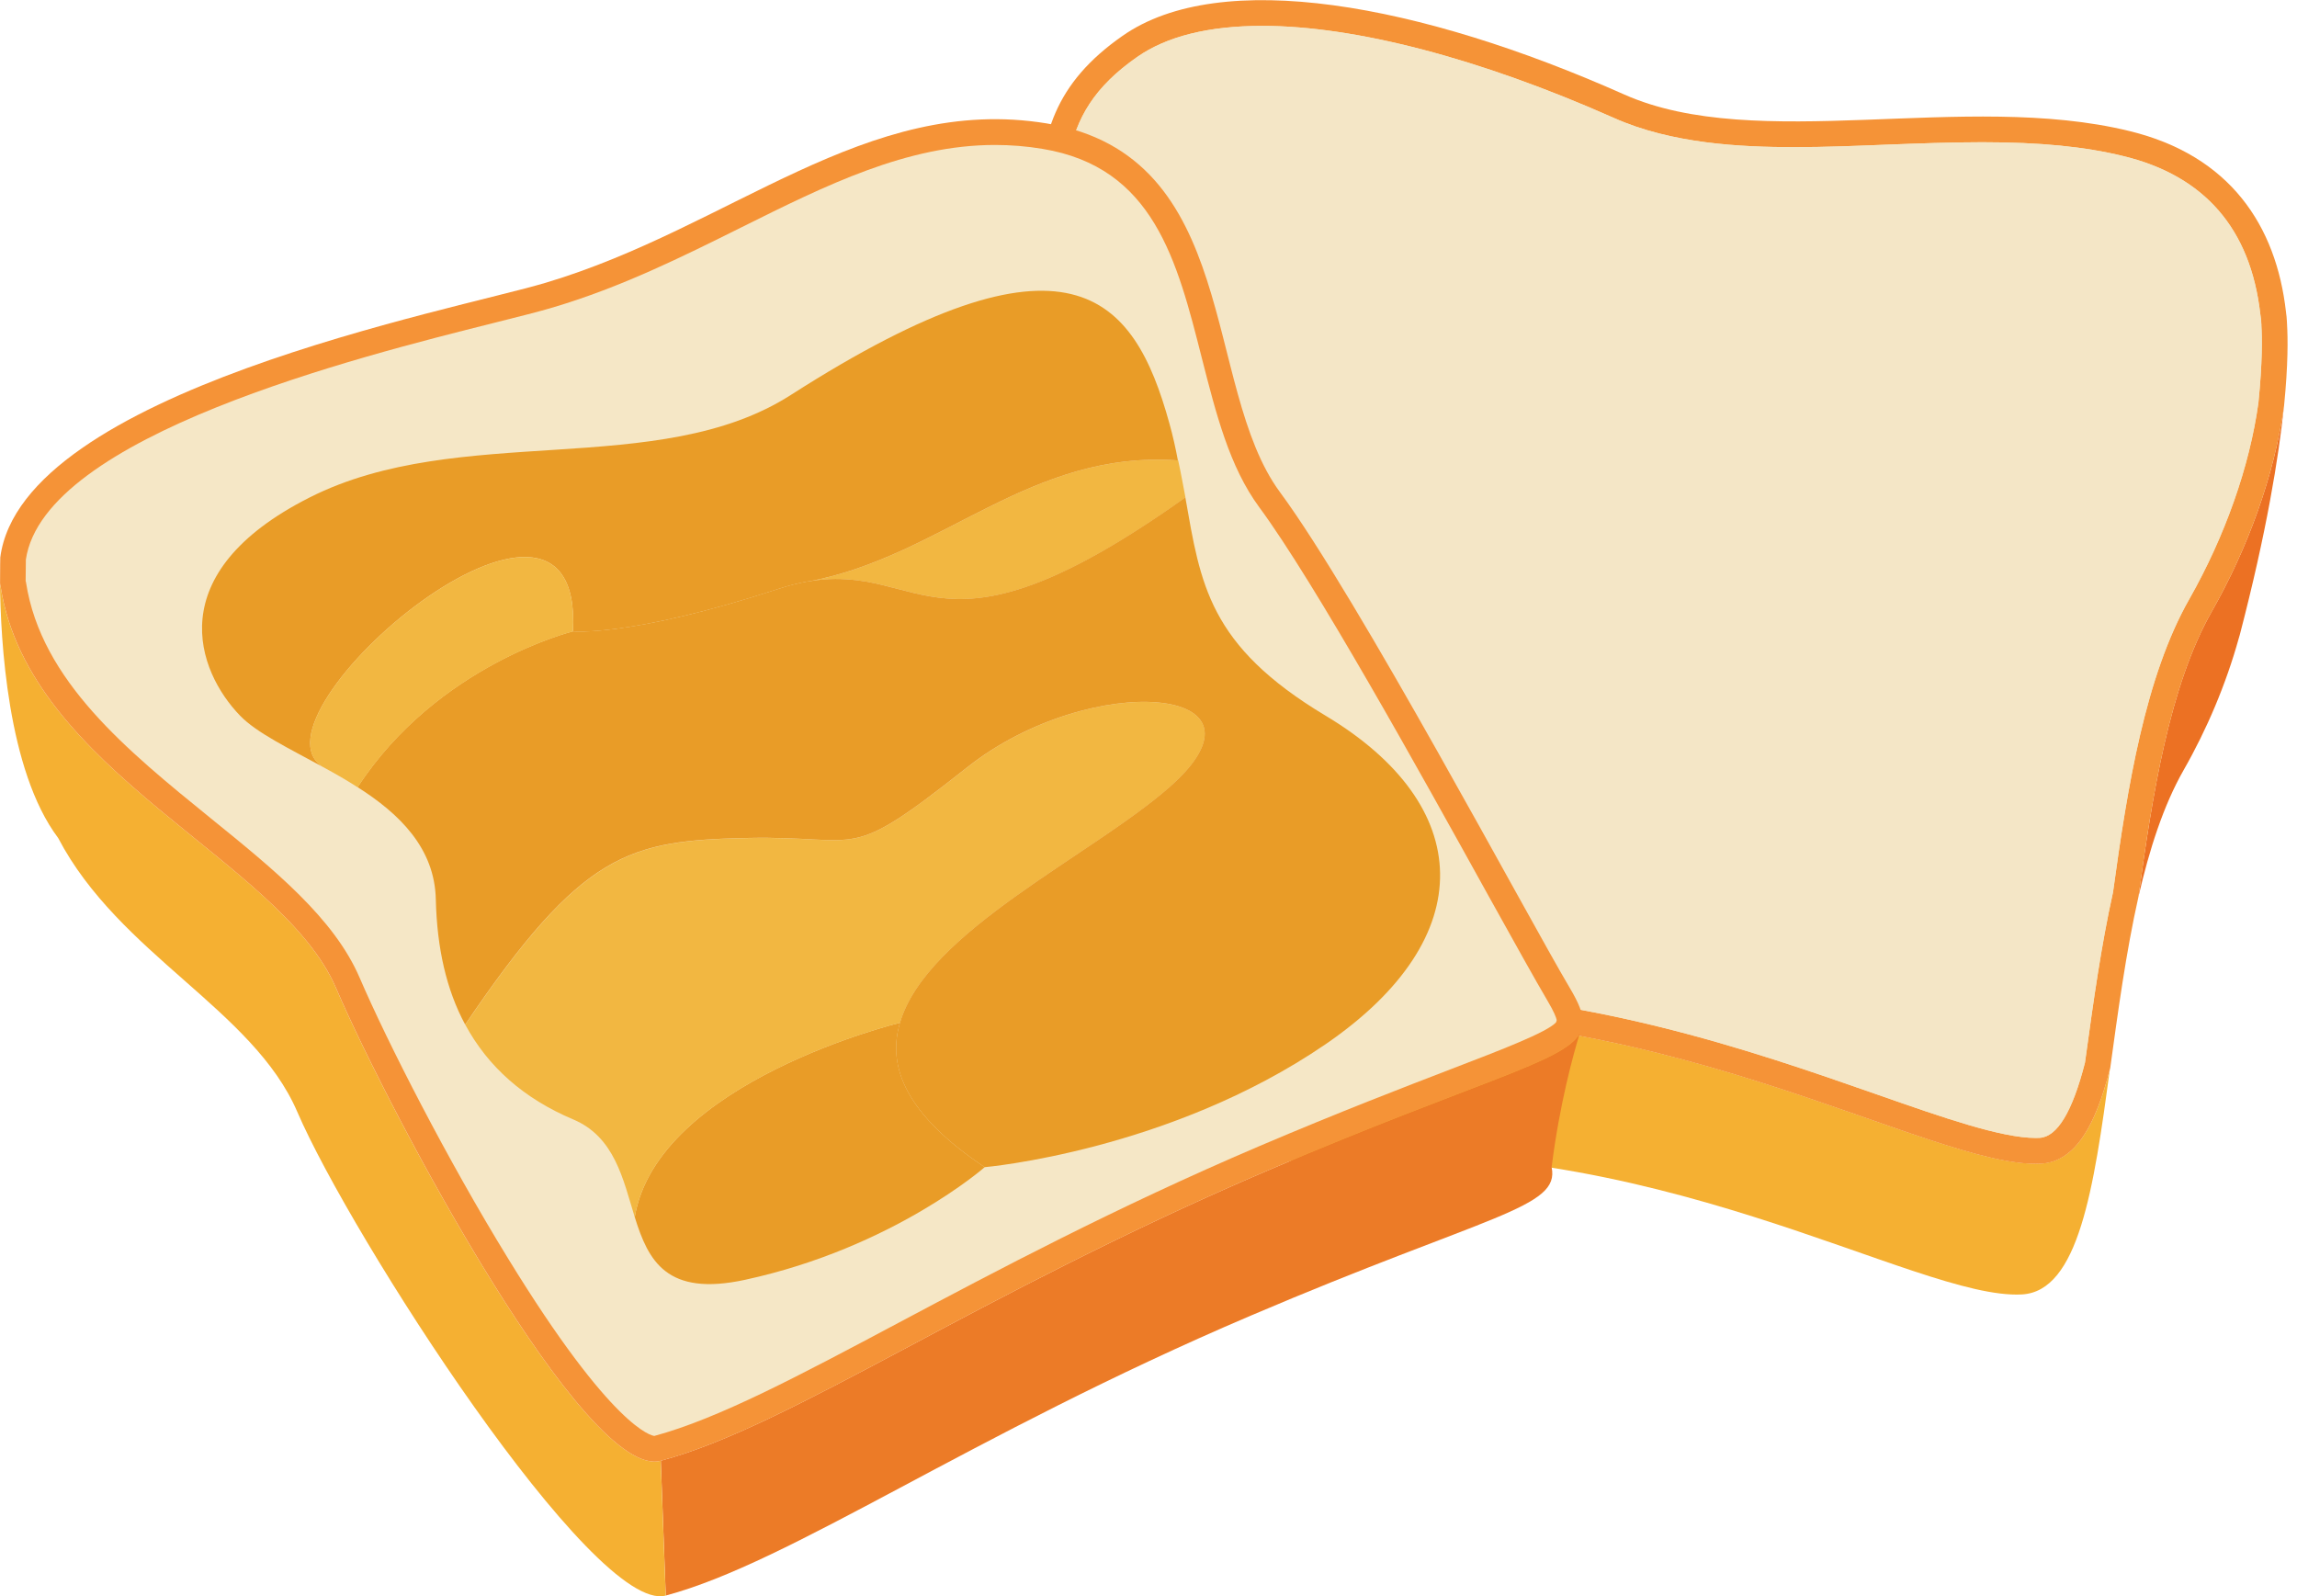 <?xml version="1.0" encoding="utf-8"?>
<!-- Generator: Adobe Illustrator 25.4.1, SVG Export Plug-In . SVG Version: 6.00 Build 0)  -->
<svg version="1.1" id="Layer_1" xmlns="http://www.w3.org/2000/svg" xmlns:xlink="http://www.w3.org/1999/xlink" x="0px" y="0px"
	 viewBox="0 0 410.26 285.1" style="enable-background:new 0 0 410.26 285.1;" xml:space="preserve">
<style type="text/css">
	.st0{fill:#EC7123;}
	.st1{fill:#F5B032;}
	.st2{fill:#F59337;}
	.st3{fill:#F5E7C6;}
	.st4{fill:#F4E6C6;}
	.st5{fill:#EC7B27;}
	.st6{fill:#E99C27;}
	.st7{fill:#F2B741;}
</style>
<g>
	<g>
		<path class="st0" d="M407.95,72.46c-0.96,9.21-3.12,22.59-7.92,40.97c-0.06,0.19-0.1,0.38-0.17,0.57
			c-2.27,8.17-5.69,16.26-9.85,23.54c-3.61,6.33-6.13,14.2-8.07,22.63c2.47-18.17,5.54-37.64,13.08-50.93
			C401.41,98.02,406.21,84.98,407.95,72.46z"/>
		<path class="st1" d="M376.85,190.92c-2.89,21.44-5.6,39.74-15.75,40.27c-18.91,1-66.47-29.91-126.78-24.16
			c-30.27,2.87-41.95-1.55-46.07-8.68c-0.34-0.68-0.64-1.38-0.93-2.04c-8.43-18.37-6.8-32.08-6.8-32.08
			c0.15,12.23,7.33,22.25,50.61,18.13c63.5-6.05,113.51,26.5,133.43,25.45C370.75,207.46,374.32,200.84,376.85,190.92z"/>
		<path class="st2" d="M408.48,57.9c0.15,2.48,0.21,7.17-0.53,14.57c-1.74,12.52-6.54,25.56-12.93,36.79
			c-7.53,13.29-10.61,32.76-13.08,50.93c-2.23,9.9-3.67,20.63-5.05,30.66c0,0.04-0.04,0.09-0.04,0.09
			c-2.53,9.91-6.09,16.53-12.29,16.9c-19.91,1.04-69.93-31.5-133.43-25.45c-43.29,4.12-50.47-5.9-50.61-18.13
			c0-3.01,0.4-6.2,0.79-9.32c2-15.58,8.98-45.94,8.53-64.81c-1.1-45.92-13.37-66.96,10.63-83.71c17.53-12.29,53.1-5.8,89.61,10.45
			c23.67,10.55,60.95-0.64,90.23,6.53c18.03,4.37,26.24,16.94,27.98,32.29c0,0,0,0.11,0.04,0.36c0.04,0.34,0.1,0.64,0.1,0.98
			C408.44,57.26,408.48,57.56,408.48,57.9z"/>
		<path class="st3" d="M363.6,203.24c-6.14,0-16.5-3.61-28.47-7.81c-22.23-7.77-52.65-18.41-88.08-18.41
			c-5.48,0-10.98,0.26-16.35,0.77c-6.41,0.62-12.23,0.91-17.28,0.91c-28.13,0-28.24-9.09-28.3-14.52c0-2.7,0.38-5.73,0.74-8.68
			c0.61-4.69,1.7-11,2.87-17.66c2.67-15.29,6.01-34.33,5.69-47.85c-0.3-12.99-1.48-23.86-2.53-33.46
			c-2.57-23.87-3.86-35.84,11.21-46.35c5.27-3.69,12.78-5.56,22.36-5.56c16.64,0,38.91,5.84,62.76,16.43
			c10.34,4.63,22.71,5.23,32.31,5.23c5.43,0,11.1-0.23,16.58-0.45c5.58-0.21,11.36-0.43,16.94-0.43c10.34,0,18.32,0.79,25.16,2.47
			c14.52,3.5,22.76,12.99,24.5,28.23c0.02,0.21,0.07,0.43,0.09,0.68l0.06,0.32c0,0.15,0,0.4,0.02,0.66l0.02,0.17v0.25
			c0.13,2,0.21,6.43-0.53,13.76c-1.57,11.38-5.97,23.82-12.34,35.05c-7.86,13.82-11.04,33.46-13.63,52.37
			c-2.12,9.55-3.52,19.64-4.86,29.38l-0.15,1.06c-2.23,8.73-4.95,13.25-8.09,13.42C364.09,203.24,363.83,203.24,363.6,203.24z"/>
		<path class="st4" d="M363.6,203.24c-6.14,0-16.5-3.61-28.47-7.81c-22.23-7.77-52.65-18.41-88.08-18.41
			c-5.48,0-10.98,0.26-16.35,0.77c-6.41,0.62-12.23,0.91-17.28,0.91c-28.13,0-28.24-9.09-28.3-14.52c0-2.7,0.38-5.73,0.74-8.68
			c0.61-4.69,1.7-11,2.87-17.66c2.67-15.29,6.01-34.33,5.69-47.85c-0.3-12.99-1.48-23.86-2.53-33.46
			c-2.57-23.87-3.86-35.84,11.21-46.35c5.27-3.69,12.78-5.56,22.36-5.56c16.64,0,38.91,5.84,62.76,16.43
			c10.34,4.63,22.71,5.23,32.31,5.23c5.43,0,11.1-0.23,16.58-0.45c5.58-0.21,11.36-0.43,16.94-0.43c10.34,0,18.32,0.79,25.16,2.47
			c14.52,3.5,22.76,12.99,24.5,28.23c0.02,0.21,0.07,0.43,0.09,0.68l0.06,0.32c0,0.15,0,0.4,0.02,0.66l0.02,0.17v0.25
			c0.13,2,0.21,6.43-0.53,13.76c-1.57,11.38-5.97,23.82-12.34,35.05c-7.86,13.82-11.04,33.46-13.63,52.37
			c-2.12,9.55-3.52,19.64-4.86,29.38l-0.15,1.06c-2.23,8.73-4.95,13.25-8.09,13.42C364.09,203.24,363.83,203.24,363.6,203.24z"/>
	</g>
	<g>
		<path class="st5" d="M282.14,184.6c-1.13,3.71-3.57,12.46-5.01,23.86c1.55,7.34-11.19,8.37-53.77,26.53
			c-50.36,21.47-82.07,43.99-104.45,49.98l-0.89-24.08c23.27-6.22,56.26-29.59,108.65-51.95C264.01,193,279.21,189.73,282.14,184.6z
			"/>
		<path class="st1" d="M118.01,260.89l0.89,24.08c-12.82,3.44-56.3-64.29-65.81-86.41c-7.88-18.28-31.8-28.09-42.7-48.89
			C1.29,137.59,0.1,114.11,0,104.16c0.04,0.19,0.04,0.4,0.1,0.59c5.14,33.18,50.06,48.74,59.91,71.71
			C69.93,199.5,104.7,264.52,118.01,260.89z"/>
		<path class="st2" d="M280.36,176.42c1.59,2.67,2.44,4.65,2.33,6.35c0,0.04,0,0.08-0.04,0.13c-0.1,0.26-0.25,0.85-0.51,1.63v0.07
			c-2.93,5.13-18.13,8.4-55.47,24.35c-52.39,22.36-85.38,45.73-108.65,51.95c-13.31,3.63-48.08-61.4-58-84.43
			c-9.85-22.97-54.77-38.53-59.91-71.71c-0.07-0.19-0.07-0.4-0.1-0.59c0-2.87,0.04-4.61,0.04-4.61C3.9,69.93,80.97,55.44,97.5,50.49
			c33.1-9.87,57.22-33.73,89.44-28.45c34.73,5.75,27.74,46.96,41.65,65.83C242.53,106.72,272.78,163.64,280.36,176.42z"/>
		<path class="st3" d="M116.87,256.46c-0.42-0.04-7.43-1.19-26.13-31.7c-10.83-17.62-21.51-38.53-26.5-50.12
			c-4.57-10.64-15.27-19.32-26.62-28.51c-14.86-12.06-30.25-24.52-32.97-42.08c0,0-0.04-0.25-0.07-0.27
			c0.02-1.97,0.04-3.31,0.04-3.84c3.25-22.12,59.47-36.22,83.52-42.25c4.59-1.15,8.22-2.06,10.68-2.8
			c12.21-3.63,23.06-9.04,33.57-14.27c15.22-7.58,29.61-14.73,45.33-14.73c2.82,0,5.69,0.23,8.49,0.7
			c19.8,3.27,24.01,19.85,28.45,37.38c2.55,9.98,4.93,19.4,10.25,26.62c9.94,13.48,28.6,47.11,40.93,69.38
			c4.73,8.51,8.47,15.24,10.57,18.79c1.17,1.97,1.53,2.97,1.63,3.42c0,0.07-0.09,0.34-0.13,0.43c-1.66,1.78-9.64,4.84-18.81,8.36
			c-8.28,3.19-19.63,7.54-34.24,13.76c-25.69,10.96-47.04,22.31-64.22,31.44C142.58,245.78,128.29,253.38,116.87,256.46z"/>
		<g>
			<g>
				<path class="st6" d="M175.87,208.46c0,0-16.35,14.37-42.73,20.1c-14.12,3.08-17.35-3.4-19.77-11.19
					c4.05-24.2,47.38-34.71,47.38-34.71C158.37,190.58,161.9,199.1,175.87,208.46z"/>
				<path class="st7" d="M172.83,137c22.06-17.43,56.66-14.52,36.03,3.61c-13.93,12.23-43.35,25.75-48.11,42.06
					c0,0-43.33,10.51-47.38,34.71c-2.08-6.73-3.57-14.35-11.04-17.47c-8.77-3.71-15.16-9.36-19.23-16.9
					c20.95-30.95,29.27-32.88,50.42-33.33C154.72,149.23,150.79,154.38,172.83,137z"/>
				<g>
					<defs>
						<path id="SVGID_1_" d="M210.43,82.23c0.51,2.31,0.89,4.5,1.3,6.62c-44.43,31.61-46.41,11.55-67.15,14.97
							c23.71-4.5,39.4-23.48,65.81-21.59H210.43z"/>
					</defs>
					<use xlink:href="#SVGID_1_"  style="overflow:visible;fill:#F2B741;"/>
					<clipPath id="SVGID_00000170986429739548857400000015208871936969446329_">
						<use xlink:href="#SVGID_1_"  style="overflow:visible;"/>
					</clipPath>
				</g>
				<path class="st6" d="M236.77,127.83c26.6,15.94,27.9,39.53,0,58.66c-27.92,19.11-60.91,21.97-60.91,21.97
					c-13.97-9.36-17.5-17.87-15.12-25.8c4.76-16.3,34.18-29.83,48.11-42.06c20.64-18.13-13.97-21.03-36.03-3.61
					c-22.04,17.39-18.11,12.23-39.32,12.67c-21.15,0.45-29.47,2.38-50.42,33.33c-3.36-6.24-5.03-13.67-5.24-22.33
					c-0.19-9.22-6.54-15.35-13.97-20.07c14.27-21.89,38.45-27.83,38.45-27.83s10.19,1.04,36.53-7.53c1.93-0.64,3.72-1.08,5.35-1.38
					c0.1,0,0.25-0.04,0.36-0.04c20.74-3.42,22.71,16.65,67.15-14.97C214.44,104.26,215.78,115.26,236.77,127.83z"/>
				<path class="st6" d="M210.38,82.23c-26.41-1.89-42.1,17.09-65.81,21.59c-0.11,0-0.26,0.04-0.36,0.04
					c-1.63,0.3-3.42,0.74-5.35,1.38c-26.34,8.57-36.53,7.53-36.53,7.53c2.12-37.39-59.44,15.05-44.63,24.22
					c-6.05-3.31-11.85-6.09-14.82-9.17c-7.67-7.92-14.35-25.46,12.44-38.98c26.75-13.52,62.29-3.12,85.96-18.32
					c49.68-31.8,61.23-17.87,67.57,5.05C209.49,77.85,209.98,80.1,210.38,82.23z"/>
				<g>
					<defs>
						<path id="SVGID_00000176009079119802388790000000676617007774162053_" d="M57.7,137c-14.82-9.17,46.75-61.61,44.63-24.22
							c0,0-24.18,5.94-38.45,27.83C61.9,139.33,59.78,138.12,57.7,137z"/>
					</defs>
					<use xlink:href="#SVGID_00000176009079119802388790000000676617007774162053_"  style="overflow:visible;fill:#F2B741;"/>
					<clipPath id="SVGID_00000031923686991902436520000012127232336938710439_">
						<use xlink:href="#SVGID_00000176009079119802388790000000676617007774162053_"  style="overflow:visible;"/>
					</clipPath>
				</g>
			</g>
			<g>
				<defs>
					<path id="SVGID_00000165946513162712812580000018335251869936122783_" d="M175.87,208.46c0,0-16.35,14.37-42.73,20.1
						c-14.12,3.08-17.35-3.4-19.77-11.19c4.05-24.2,47.38-34.71,47.38-34.71C158.37,190.58,161.9,199.1,175.87,208.46z"/>
				</defs>
				<clipPath id="SVGID_00000057856095678431246060000005980464499880059045_">
					<use xlink:href="#SVGID_00000165946513162712812580000018335251869936122783_"  style="overflow:visible;"/>
				</clipPath>
			</g>
		</g>
	</g>
</g>
</svg>
